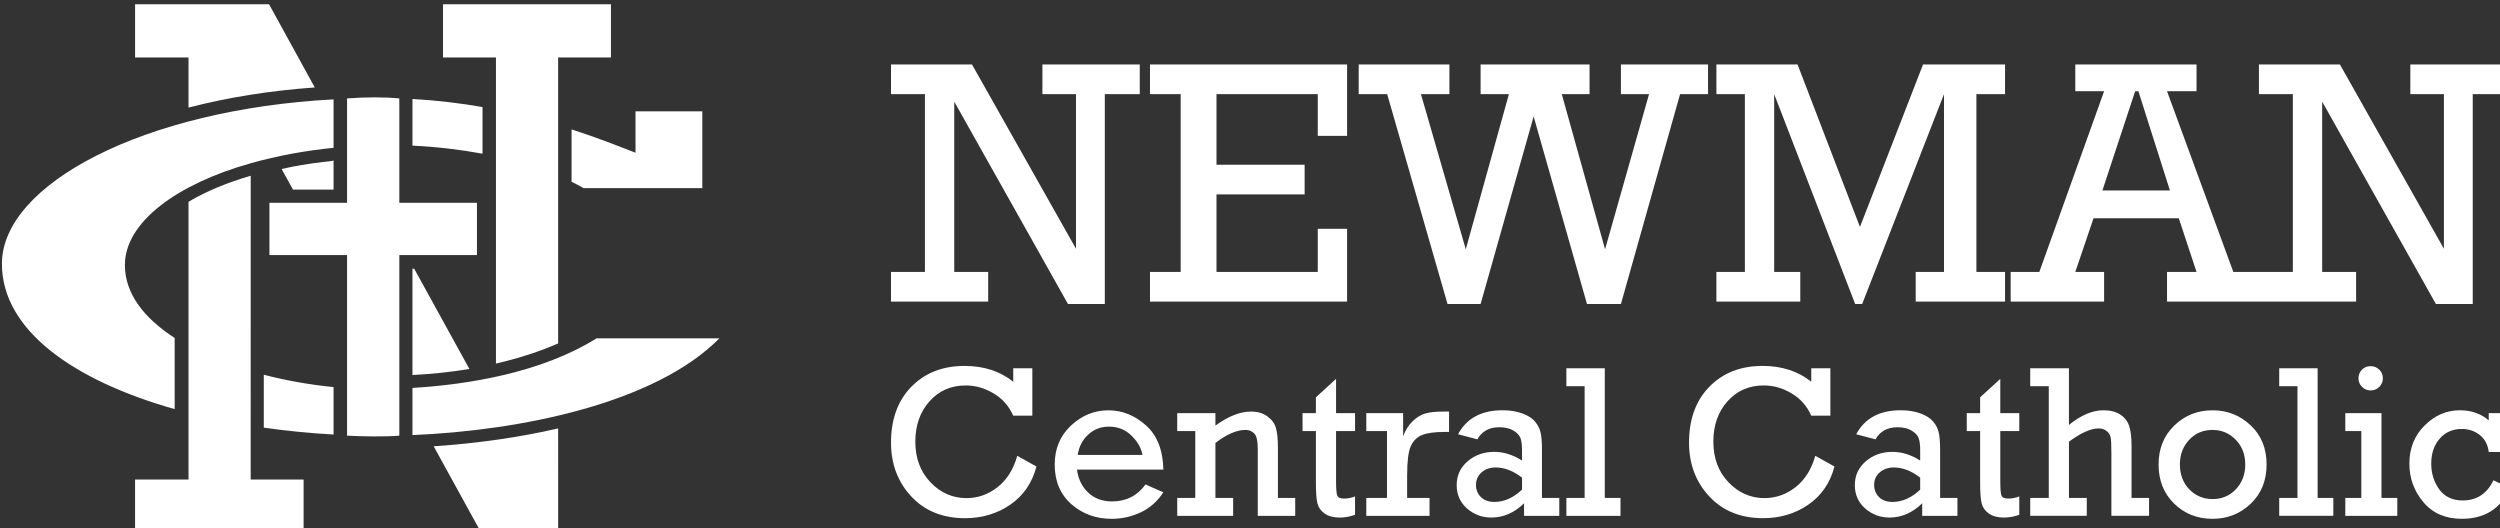<?xml version="1.0" encoding="UTF-8" standalone="no"?>
<!-- Created with Inkscape (http://www.inkscape.org/) -->

<svg
   width="287.617mm"
   height="60.799mm"
   viewBox="0 0 287.617 60.799"
   version="1.1"
   id="svg1"
   xmlns="http://www.w3.org/2000/svg"
   xmlns:svg="http://www.w3.org/2000/svg">
  <rect x="0" y="0" width="287.617" height="60.799" fill="#333333" stroke="none"/>
  <defs
     id="defs1" />
  <g
     id="layer1"
     transform="translate(52.123,-77.787)">
    <g
       id="g1732-5"
       transform="matrix(4.056,0,0,4.056,-1959.001,-4221.266)"
       style="fill:#ffffff;fill-opacity:1">
      <g
         id="g1731-7"
         transform="matrix(0.392,0,0,0.392,259.107,581.256)"
         style="fill:#ffffff;fill-opacity:1">
        <path
           d="m 605.27,1240.771 v -12.867 h -2.455 v -2.147 h 5.86 l 7.526,13.336 v -11.19 h -2.43 v -2.147 h 7.044 v 2.147 h -2.529 v 15.187 h -2.665 l -8.229,-14.644 v 12.325 h 2.455 v 2.147 h -7.032 v -2.147 z m 18.506,0 v -12.867 h -2.221 v -2.147 h 14.262 v 5.169 h -2.122 v -3.022 h -7.328 v 5.107 h 6.378 v 2.147 h -6.378 v 5.613 h 7.328 v -3.121 h 2.122 v 5.268 h -14.262 v -2.147 z m 19.308,2.319 -4.367,-15.187 h -2.06 v -2.147 h 6.563 v 2.147 h -2.06 l 3.245,11.227 3.121,-11.227 h -2.048 v -2.147 h 7.883 v 2.147 h -2.011 l 3.134,11.227 3.183,-11.227 h -2.036 v -2.147 h 6.304 v 2.147 h -2.023 l -4.281,15.187 h -2.455 l -3.861,-13.571 -3.837,13.571 z m 21.516,-2.319 v -12.867 h -2.06 v -2.147 h 5.872 l 4.515,11.757 4.565,-11.757 h 5.934 v 2.147 h -2.073 v 12.867 h 2.073 v 2.147 h -6.465 v -2.147 h 2.048 v -12.867 l -5.922,15.187 h -0.506 l -5.86,-15.187 v 12.867 h 1.888 v 2.147 h -6.07 v -2.147 z m 31.398,-3.886 h -6.169 l -1.32,3.886 h 2.085 v 2.147 h -6.761 v -2.147 h 2.073 l 4.688,-13.077 h -2.085 v -1.937 h 8.772 v 1.937 h -2.134 l 4.799,13.077 h 1.925 v 2.147 h -6.724 v -2.147 h 2.134 z m -0.642,-2.011 -2.282,-7.18 h -0.234 l -2.369,7.18 z m 8.895,5.897 v -12.867 h -2.455 v -2.147 h 5.86 l 7.526,13.336 v -11.19 h -2.43 v -2.147 h 7.044 v 2.147 h -2.529 v 15.187 h -2.665 l -8.229,-14.644 v 12.325 h 2.455 v 2.147 h -7.032 v -2.147 z"
           id="text1730-0"
           style="font-size:25.266px;line-height:1.25;font-family:Rockwell;-inkscape-font-specification:Rockwell;letter-spacing:0px;word-spacing:0px;stroke-width:0.632;fill:#ffffff"
           aria-label="NEWMAN" />
        <path
           d="m 611.95,1254.074 1.39,0.775 q -0.468,1.781 -1.896,2.764 -1.42,0.975 -3.27,0.975 -2.426,0 -3.892,-1.574 -1.466,-1.574 -1.466,-3.892 0,-2.541 1.474,-4.046 1.474,-1.505 3.846,-1.505 2.096,0 3.524,1.144 v -0.975 h 1.382 v 3.432 h -1.382 q -0.461,-1.044 -1.42,-1.612 -0.96,-0.576 -2.019,-0.576 -1.597,0 -2.625,1.151 -1.021,1.151 -1.021,2.909 0,1.804 1.098,2.948 1.098,1.144 2.602,1.144 1.236,0 2.249,-0.791 1.013,-0.798 1.428,-2.272 z m 10.571,0.998 h -6.249 q 0.138,1.029 0.814,1.666 0.676,0.637 1.727,0.637 1.528,0 2.418,-1.228 l 1.29,0.568 q -0.63,0.975 -1.635,1.451 -1.006,0.468 -2.103,0.468 -1.704,0 -2.917,-1.059 -1.205,-1.067 -1.205,-2.871 0,-1.712 1.175,-2.817 1.182,-1.105 2.71,-1.105 1.497,0 2.71,1.083 1.221,1.075 1.267,3.209 z m -1.505,-1.059 q -0.154,-0.783 -0.814,-1.413 -0.66,-0.637 -1.62,-0.637 -0.875,0 -1.497,0.576 -0.622,0.568 -0.76,1.474 z m 5.274,-3.025 v 0.898 q 1.405,-1.013 2.564,-1.013 0.722,0 1.19,0.345 0.476,0.338 0.622,0.837 0.146,0.491 0.146,1.443 v 3.623 h 1.251 v 1.297 h -2.71 v -4.859 q 0,-0.845 -0.253,-1.098 -0.253,-0.261 -0.622,-0.261 -0.967,0 -2.188,0.944 v 3.977 h 1.282 v 1.297 h -4.046 v -1.297 h 1.305 v -4.836 h -1.305 v -1.297 z m 6.303,1.297 v -1.297 h 0.967 v -1.144 l 1.459,-1.336 v 2.48 h 1.374 v 1.297 h -1.374 v 3.608 q 0,0.868 0.092,1.075 0.1,0.2 0.484,0.2 0.407,0 0.798,-0.154 v 1.328 q -0.56,0.2 -1.121,0.2 -0.668,0 -1.082,-0.292 -0.415,-0.299 -0.522,-0.745 -0.107,-0.445 -0.107,-1.535 v -3.685 z m 6.111,4.836 v -4.836 h -1.497 v -1.297 h 2.664 v 1.674 q 0.246,-0.653 0.683,-1.083 0.438,-0.43 0.921,-0.568 0.491,-0.138 1.336,-0.138 h 0.384 v 1.474 h -0.292 q -1.113,0 -1.666,0.223 -0.545,0.223 -0.814,0.814 -0.261,0.583 -0.261,2.103 v 1.635 h 1.62 v 1.297 h -4.575 v -1.297 z m 12.467,0 v 1.297 h -2.549 v -0.906 q -1.059,1.029 -2.364,1.029 -1.013,0 -1.766,-0.66 -0.745,-0.66 -0.745,-1.689 0,-1.036 0.791,-1.72 0.798,-0.683 1.919,-0.683 1.044,0 2.019,0.629 v -0.737 q 0,-0.568 -0.107,-0.875 -0.107,-0.307 -0.507,-0.553 -0.392,-0.246 -1.029,-0.246 -1.098,0 -1.589,0.875 l -1.397,-0.368 q 0.929,-1.735 3.209,-1.735 0.837,0 1.443,0.23 0.614,0.223 0.914,0.584 0.299,0.353 0.399,0.768 0.107,0.414 0.107,1.32 v 3.439 z m -2.695,-1.466 q -0.944,-0.737 -1.912,-0.737 -0.606,0 -1.013,0.353 -0.407,0.353 -0.407,0.913 0,0.522 0.353,0.875 0.361,0.353 0.975,0.353 1.059,0 2.004,-0.89 z m 4.529,1.466 v -8.084 h -1.32 v -1.297 h 2.779 v 9.381 h 1.136 v 1.297 h -3.915 v -1.297 z m 16.689,-3.048 1.39,0.775 q -0.468,1.781 -1.896,2.764 -1.42,0.975 -3.27,0.975 -2.426,0 -3.892,-1.574 -1.466,-1.574 -1.466,-3.892 0,-2.541 1.474,-4.046 1.474,-1.505 3.846,-1.505 2.096,0 3.524,1.144 v -0.975 h 1.382 v 3.432 h -1.382 q -0.461,-1.044 -1.42,-1.612 -0.96,-0.576 -2.019,-0.576 -1.597,0 -2.625,1.151 -1.021,1.151 -1.021,2.909 0,1.804 1.098,2.948 1.098,1.144 2.602,1.144 1.236,0 2.249,-0.791 1.013,-0.798 1.428,-2.272 z m 10.287,3.048 v 1.297 h -2.549 v -0.906 q -1.059,1.029 -2.364,1.029 -1.013,0 -1.766,-0.66 -0.745,-0.66 -0.745,-1.689 0,-1.036 0.791,-1.72 0.798,-0.683 1.919,-0.683 1.044,0 2.019,0.629 v -0.737 q 0,-0.568 -0.107,-0.875 -0.107,-0.307 -0.507,-0.553 -0.392,-0.246 -1.029,-0.246 -1.098,0 -1.589,0.875 l -1.397,-0.368 q 0.929,-1.735 3.209,-1.735 0.837,0 1.443,0.23 0.614,0.223 0.914,0.584 0.299,0.353 0.399,0.768 0.107,0.414 0.107,1.32 v 3.439 z m -2.695,-1.466 q -0.944,-0.737 -1.912,-0.737 -0.606,0 -1.013,0.353 -0.407,0.353 -0.407,0.913 0,0.522 0.353,0.875 0.361,0.353 0.975,0.353 1.059,0 2.004,-0.89 z m 3.37,-3.37 v -1.297 h 0.967 v -1.144 l 1.459,-1.336 v 2.48 h 1.374 v 1.297 h -1.374 v 3.608 q 0,0.868 0.092,1.075 0.1,0.2 0.484,0.2 0.407,0 0.798,-0.154 v 1.328 q -0.56,0.2 -1.121,0.2 -0.668,0 -1.082,-0.292 -0.415,-0.299 -0.522,-0.745 -0.107,-0.445 -0.107,-1.535 v -3.685 z m 5.934,4.836 v -8.084 h -1.343 v -1.297 h 2.802 v 4.099 q 1.313,-1.059 2.495,-1.059 0.737,0 1.213,0.307 0.476,0.307 0.645,0.814 0.177,0.499 0.177,1.466 v 3.754 h 1.267 v 1.297 h -2.725 v -4.545 q 0,-0.844 -0.054,-1.129 -0.054,-0.284 -0.299,-0.468 -0.238,-0.184 -0.568,-0.184 -0.844,0 -2.15,0.96 v 4.069 h 1.29 v 1.297 h -4.092 v -1.297 z m 7.946,-2.418 q 0,-1.72 1.136,-2.817 1.136,-1.105 2.771,-1.105 1.604,0 2.756,1.09 1.152,1.082 1.152,2.833 0,1.75 -1.152,2.84 -1.144,1.09 -2.756,1.09 -1.658,0 -2.787,-1.105 -1.121,-1.105 -1.121,-2.825 z m 1.543,0 q 0,1.098 0.683,1.804 0.691,0.699 1.681,0.699 1.006,0 1.681,-0.706 0.683,-0.714 0.683,-1.796 0,-1.09 -0.691,-1.796 -0.691,-0.706 -1.674,-0.706 -1.029,0 -1.697,0.722 -0.668,0.722 -0.668,1.781 z m 8.506,2.418 v -8.084 h -1.32 v -1.297 h 2.779 v 9.381 h 1.136 v 1.297 h -3.915 v -1.297 z m 4.414,-8.659 q 0,-0.353 0.246,-0.614 0.253,-0.261 0.637,-0.261 0.361,0 0.622,0.253 0.261,0.253 0.261,0.622 0,0.368 -0.261,0.629 -0.261,0.253 -0.622,0.253 -0.368,0 -0.63,-0.261 -0.253,-0.261 -0.253,-0.622 z m 0.207,8.659 v -4.836 h -1.159 v -1.297 h 2.618 v 6.134 h 1.144 v 1.297 h -3.762 v -1.297 z m 10.525,-6.134 v 2.81 h -1.305 q -0.1,-0.806 -0.66,-1.236 -0.553,-0.43 -1.29,-0.43 -0.983,0 -1.597,0.699 -0.614,0.691 -0.614,1.819 0,1.052 0.583,1.858 0.583,0.798 1.689,0.798 1.535,0 2.226,-1.459 l 1.205,0.568 q -0.998,2.219 -3.493,2.219 -1.766,0 -2.779,-1.205 -1.013,-1.205 -1.013,-2.779 0,-1.681 1.105,-2.771 1.105,-1.098 2.549,-1.098 1.236,0 2.088,0.729 v -0.522 z"
           id="text1731-1"
           style="font-size:15.722px;line-height:1.25;font-family:Rockwell;-inkscape-font-specification:Rockwell;letter-spacing:0px;word-spacing:0px;stroke-width:0.393;fill:#ffffff"
           aria-label="Central Catholic" />
      </g>
      <path
         style="fill:#ffffff;fill-opacity:1;stroke:none;stroke-width:0.027"
         d="m 473.969,1060.045 v 1.51 h 1.516 v 1.421 c 1.097,-0.285 2.305,-0.481 3.581,-0.571 l -0.467,-0.85 -0.83,-1.51 z m 8.735,0 v 1.51 h 1.501 v 8.682 c 0.664,-0.153 1.254,-0.349 1.764,-0.571 v -8.111 h 1.498 v -1.51 z m -0.867,2.688 v 1.322 c 0.695,0.034 1.364,0.113 1.987,0.229 v -1.323 c -0.615,-0.107 -1.278,-0.189 -1.987,-0.229 z m -2.238,0.01 c -5.396,0.287 -9.407,2.414 -9.407,4.664 0,1.885 2.037,3.312 4.9,4.122 v -2.019 c -0.857,-0.553 -1.412,-1.249 -1.412,-2.067 0,-1.227 1.497,-2.305 3.569,-2.888 0.774,-0.218 1.565,-0.36 2.35,-0.438 z m 0.383,-0.027 v 2.961 h -2.202 v 1.482 h 2.202 v 5.122 c 0.365,0.024 1.139,0.034 1.482,0 v -5.122 h 2.202 v -1.482 h -2.202 v -2.961 c -0.45,-0.042 -0.947,-0.038 -1.482,0 z m 8.182,0.367 v 1.174 c -0.465,-0.181 -1.074,-0.424 -1.814,-0.663 v 1.486 c 0.119,0.058 0.232,0.118 0.339,0.18 h 3.369 v -2.177 z m -8.565,1.397 h -0.008 c 0,0 -0.019,0 -0.036,0.01 -0.048,0.01 -0.138,0.015 -0.213,0.024 -0.469,0.055 -0.872,0.123 -1.18,0.198 l -0.036,0.01 0.008,0.01 c 0,0.01 0.074,0.135 0.159,0.289 l 0.154,0.281 h 0.576 0.576 v -0.407 z m -2.35,0.43 c -0.681,0.198 -1.278,0.448 -1.764,0.738 v 7.878 h -1.516 v 1.51 h 4.78 v -1.51 h -1.501 z m 4.588,2.637 v 3.015 c 0.573,-0.029 1.112,-0.088 1.615,-0.172 l -1.566,-2.844 z m 8.71,1.974 h -3.488 c -1.573,0.982 -3.662,1.313 -5.222,1.407 v 1.337 c 3.075,-0.127 6.891,-0.903 8.71,-2.748 z m -12.927,1.033 v 1.501 c 0.643,0.091 1.306,0.157 1.979,0.195 v -1.346 c -0.661,-0.065 -1.334,-0.183 -1.979,-0.35 z m 8.349,1.522 c -1.073,0.248 -2.259,0.422 -3.53,0.507 l 1.349,2.454 h 0.418 1.764 z"
         id="path1731-7" />
    </g>
  </g>
</svg>
